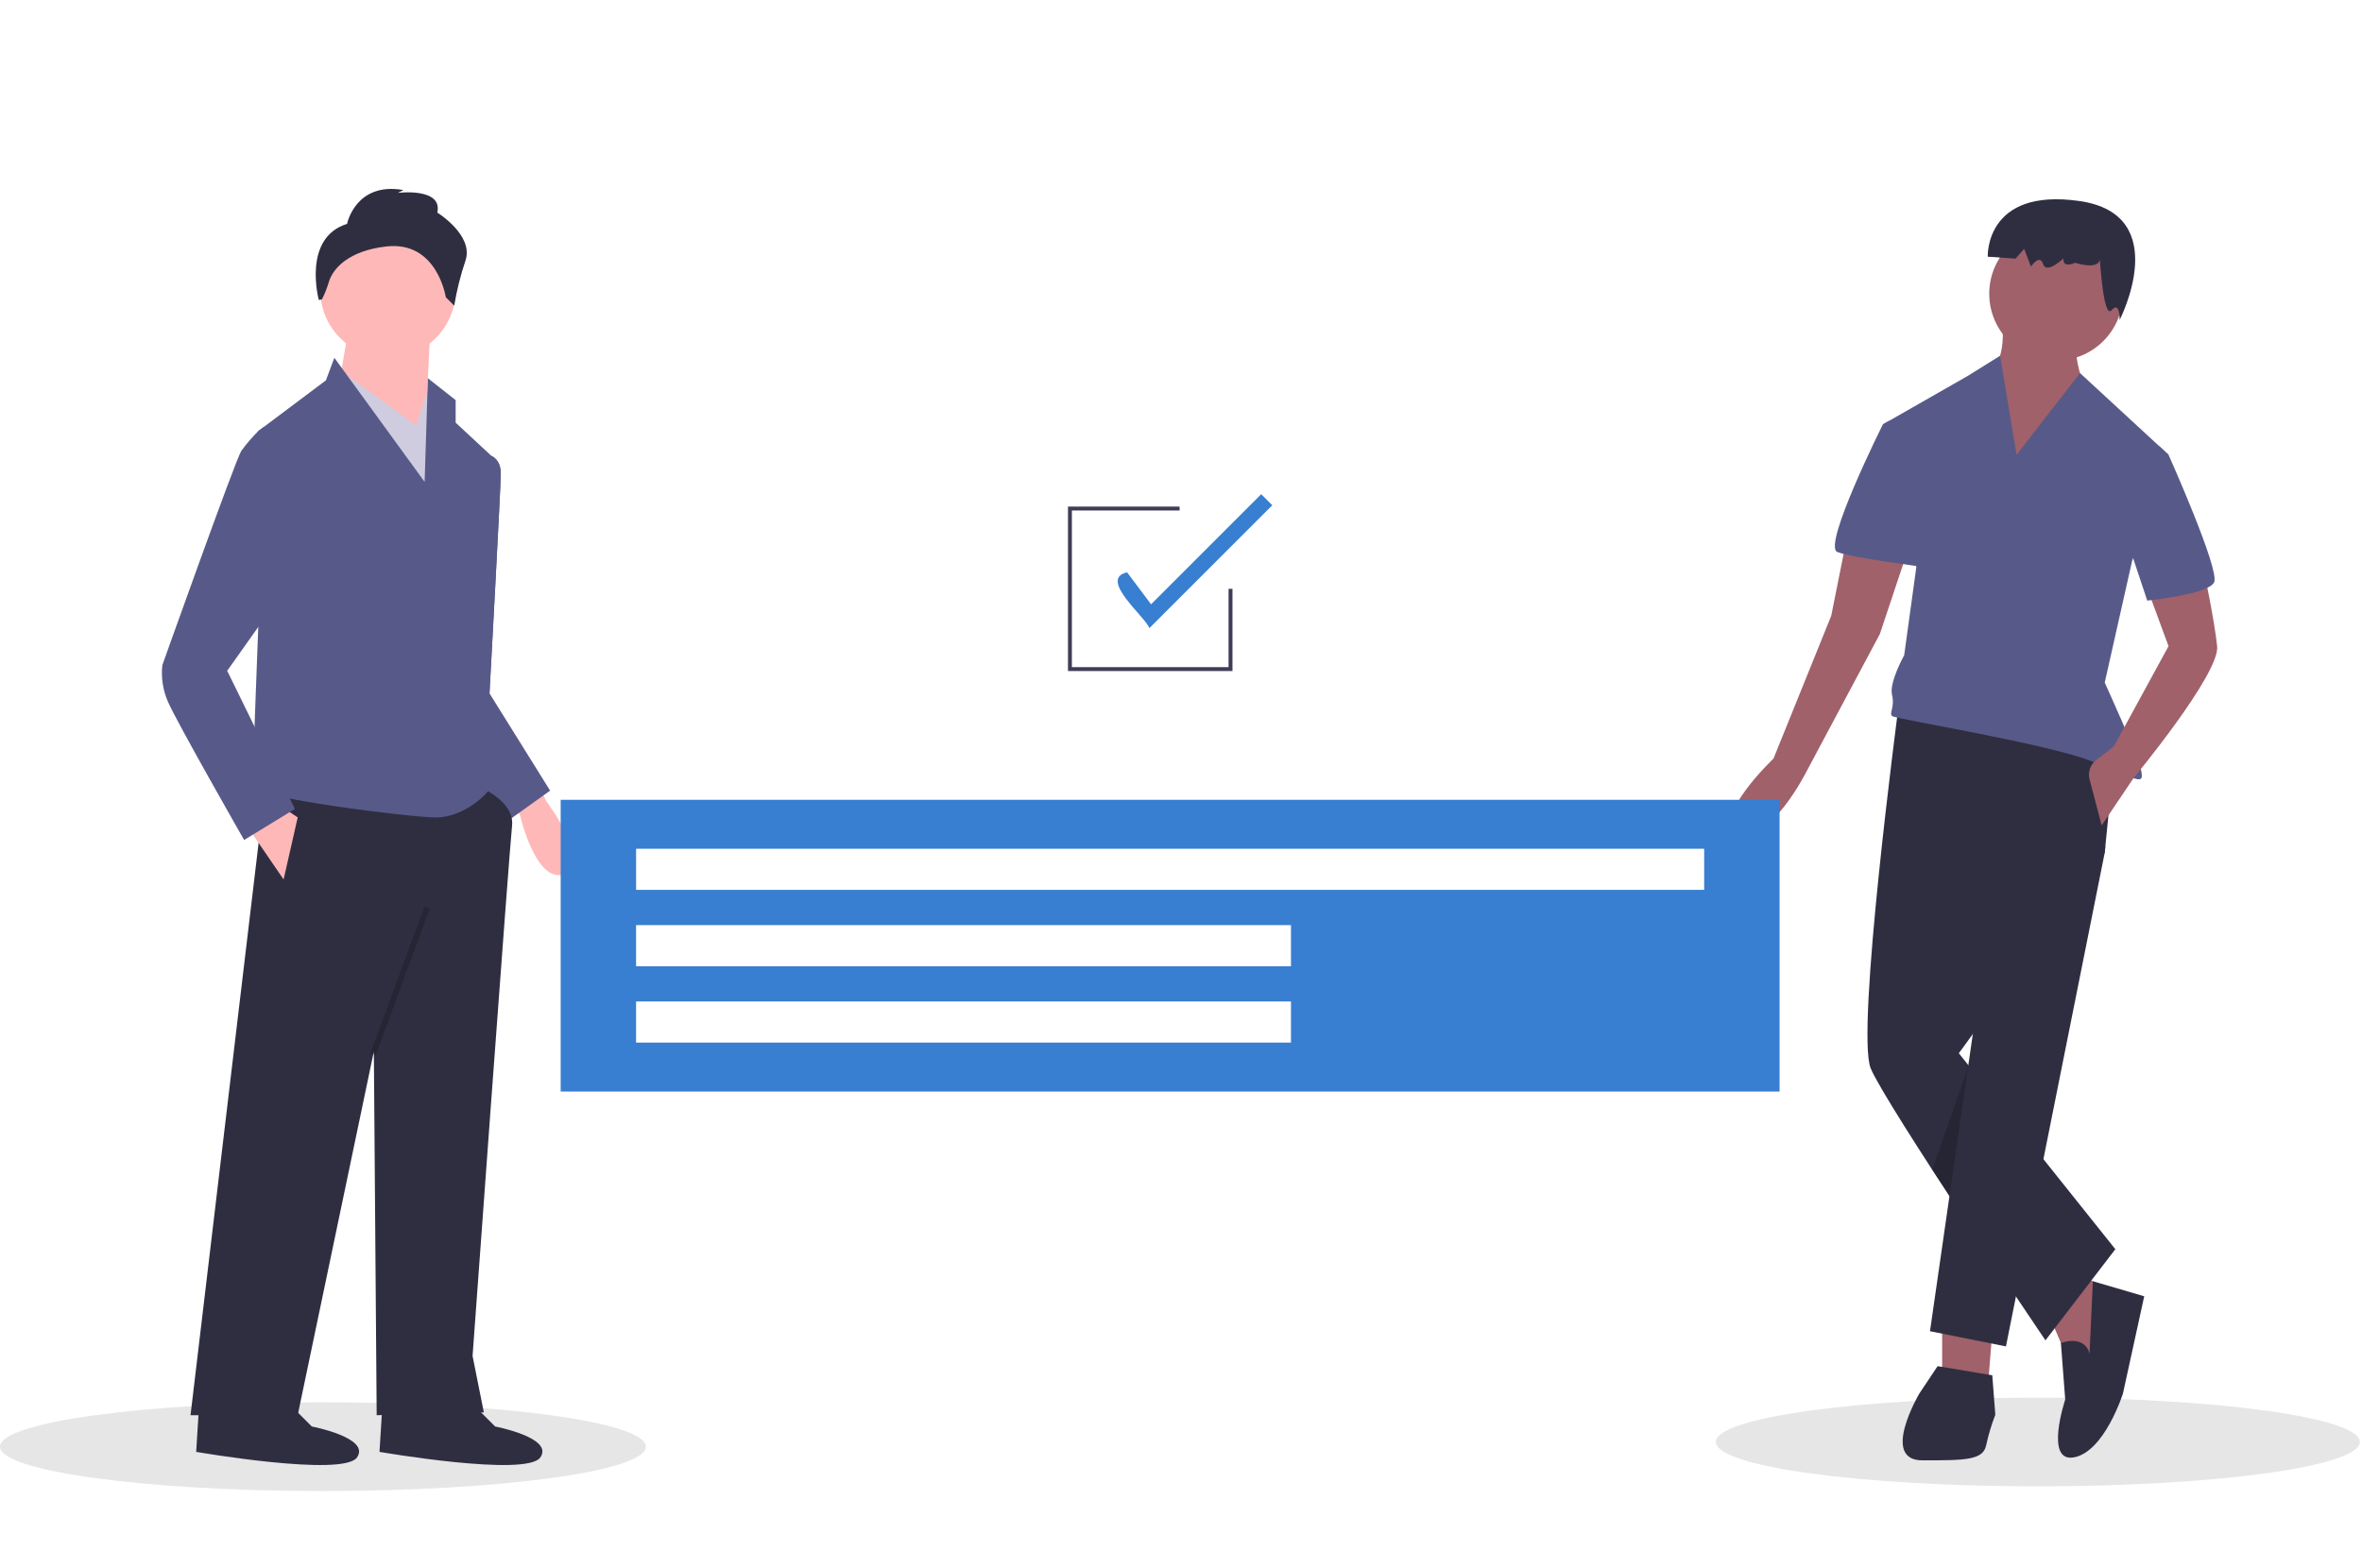 <svg height="166" viewBox="0 0 250 166" width="250" xmlns="http://www.w3.org/2000/svg"><g fill="none" transform="translate(0 20)"><ellipse cx="215.69" cy="132.658" fill="#e6e6e6" rx="34.08" ry="4.697"/><ellipse cx="34.18" cy="133.154" fill="#e6e6e6" rx="34.18" ry="4.697"/><path d="m56.96 63.031.879 1.817s4.99 6.66 1.908 7.703c-3.083 1.043-4.719-6.317-4.719-6.317l-.815-1.03z" fill="#ffb8b8"/><path d="m51.212 28.627.82-.347s.971.347.971 1.84-1.194 23.284-1.194 23.284l2.388 11.941-3.284.597-5.075-11.045z" fill="#575a89"/><path d="m51.212 28.627.82-.347s.971.347.971 1.84-1.194 23.284-1.194 23.284l6.418 10.299-4.179 2.985-8.209-11.791z" fill="#575a89"/><path d="m50.615 63.255s3.881 1.493 3.582 4.179c-.299 2.687-4.179 56.121-4.179 56.121l1.194 5.97-11.344.299-.299-38.509-8.06 38.509h-11.344l8.06-67.764z" fill="#2f2e41"/><path d="m49.719 128.332 2.687 2.687s6.269 1.194 4.776 3.284c-1.493 2.09-17.016-.597-17.016-.597l.299-4.776z" fill="#2f2e41"/><path d="m30.316 128.332 2.687 2.687s6.269 1.194 4.776 3.284c-1.493 2.09-17.016-.597-17.016-.597l.299-4.776z" fill="#2f2e41"/><circle cx="41.062" cy="10.716" fill="#ffb8b8" r="7.164"/><path d="m45.54 14.895-.597 12.239-9.254-5.373 1.194-6.866z" fill="#ffb8b8"/><path d="m35.39 18.776 8.657 6.269 1.493-4.478 2.687 7.164-1.493 12.836z" fill="#cfcce0"/><path d="m35.39 17.88 9.553 13.135.346-10.972 2.938 2.315v2.388l4.179 3.881-1.493 14.926-.299 17.613s1.791 1.493 1.194 2.388c-.597.896-2.985 2.985-5.672 2.985s-19.404-2.09-19.404-3.284.597-16.717.597-16.717v-20.896l7.164-5.373z" fill="#575a89"/><path d="m26.136 67.434 3.881 5.672 1.493-6.567-1.791-1.194z" fill="#ffb8b8"/><path d="m34.087 83.565h16.57v.597h-16.57z" fill="#000" opacity=".2" transform="matrix(.346 -.938 .938 .346 -50.976 94.568)"/><path d="m36.734 3.701s.896-4.478 5.97-3.582l-.597.299s4.776-.597 4.179 2.09c0 0 3.881 2.388 2.985 5.075-.527 1.557-.926 3.155-1.194 4.776l-.896-.896s-.896-5.97-6.269-5.373c-4.03.448-5.672 2.351-6.092 3.722-.193.645-.44 1.272-.738 1.876l-.335.074s-1.791-6.567 2.985-8.06z" fill="#2f2e41"/><path d="m30.614 25.343-2.717-.126-.566.425c-.65.649-1.249 1.348-1.791 2.09-.597.896-8.358 22.687-8.358 22.687-.144 1.324.062 2.662.597 3.881.896 2.09 8.06 14.627 8.06 14.627l5.373-3.284-7.164-14.627 5.075-7.164z" fill="#575a89"/><path d="m205.562 119.003v8.041h4.824l.643-8.041z" fill="#a0616a"/><path d="m216.98 119.486 1.93 4.503 3.216 1.287.643-9.006-2.573-1.286z" fill="#a0616a"/><g fill="#2f2e41"><path d="m221.161 123.345s-.273-2.03-3.031-1.176l.458 6s-2.251 6.754.965 6.111c3.216-.643 5.146-6.754 5.146-6.754l2.251-10.292-5.437-1.593z"/><path d="m200.898 55.161s-4.503 34.092-2.895 37.952c1.608 3.859 18.493 28.785 18.493 28.785l7.397-9.649-16.564-20.745 15.438-21.227 1.286-12.865z"/><path d="m218.587 67.382 4.246 2.247-.065.648-10.453 52.264-8.041-1.608 5.307-36.826z"/><path d="m205.079 124.632-1.93 2.895s-4.181 7.076.322 7.076 6.433 0 6.754-1.608c.236-1.096.559-2.171.965-3.216l-.322-4.181z"/></g><circle cx="217.623" cy="11.098" fill="#a0616a" r="7.076"/><path d="m211.833 13.349s.965 5.468-1.93 6.433c-2.895.965 3.538 13.83 3.538 13.83l7.397-12.222s-1.93-4.181-.643-6.111z" fill="#a0616a"/><path d="m213.442 28.144-1.746-10.481-3.4 2.119-9.006 5.146 3.538 15.116-1.286 9.327s-1.608 2.895-1.287 4.181c.322 1.287-.322 1.93 0 2.251.322.322 16.403 2.895 21.227 4.824 4.824 1.93 5.468 2.573 5.146.965-.322-1.608-3.859-9.327-3.859-9.327l2.895-12.865 3.86-11.257-9.37-8.647z" fill="#575a89"/><path d="m227.271 42.296 2.251 6.111-5.789 10.614-1.889 1.469c-.61.474-.878 1.267-.681 2.014l1.284 4.879 3.365-4.998s9.178-11.084 8.857-13.978c-.322-2.895-1.286-7.397-1.286-7.397z" fill="#a0616a"/><path d="m195.431 37.15-1.608 8.041-6.111 15.116s-6.754 6.433-3.538 7.719c3.216 1.287 7.076-6.433 7.076-6.433l7.719-14.473 2.895-8.684z" fill="#a0616a"/><path d="m225.985 27.501 2.589-.232.949.876s5.468 12.222 4.824 13.508c-.643 1.287-7.076 1.93-7.076 1.93l-2.573-7.719z" fill="#575a89"/><path d="m201.541 25.249-1.596-.696-.656.375s-6.433 12.865-4.824 13.508 9.327 1.608 9.327 1.608z" fill="#575a89"/><path d="m208.296 93.034-1.961 13.605-1.825-2.803z" fill="#000" opacity=".2"/><path d="m222.222 6.907s.713 1.876-2.595.914c0 0-1.31.639-1.234-.451 0 0-1.806 1.7-2.15.58s-1.285.275-1.285.275l-.713-1.876-.916 1.032-2.939-.205s-.332-7.327 9.693-5.896c10.025 1.431 4.263 12.6 4.263 12.6s.063-2.073-.852-1.041c-.916 1.032-1.273-5.932-1.273-5.932z" fill="#2f2e41"/><path d="m59.344 64.674v30.884h129.01v-30.884zm77.296 25.702h-69.316v-4.353h69.316zm0-8.084h-69.316v-4.353h69.316zm43.735-8.084h-113.05v-4.353h113.05z" fill="#387ed1"/><path d="m130.448 51.042h-17.411v-17.411h11.815v.415h-11.4v16.582h16.582v-8.291h.414z" fill="#3f3d56"/><path d="m121.653 46.5c-.402-1.188-5.448-5.226-2.356-5.905l2.535 3.381 11.657-11.657 1.172 1.172z" fill="#387ed1"/></g></svg>